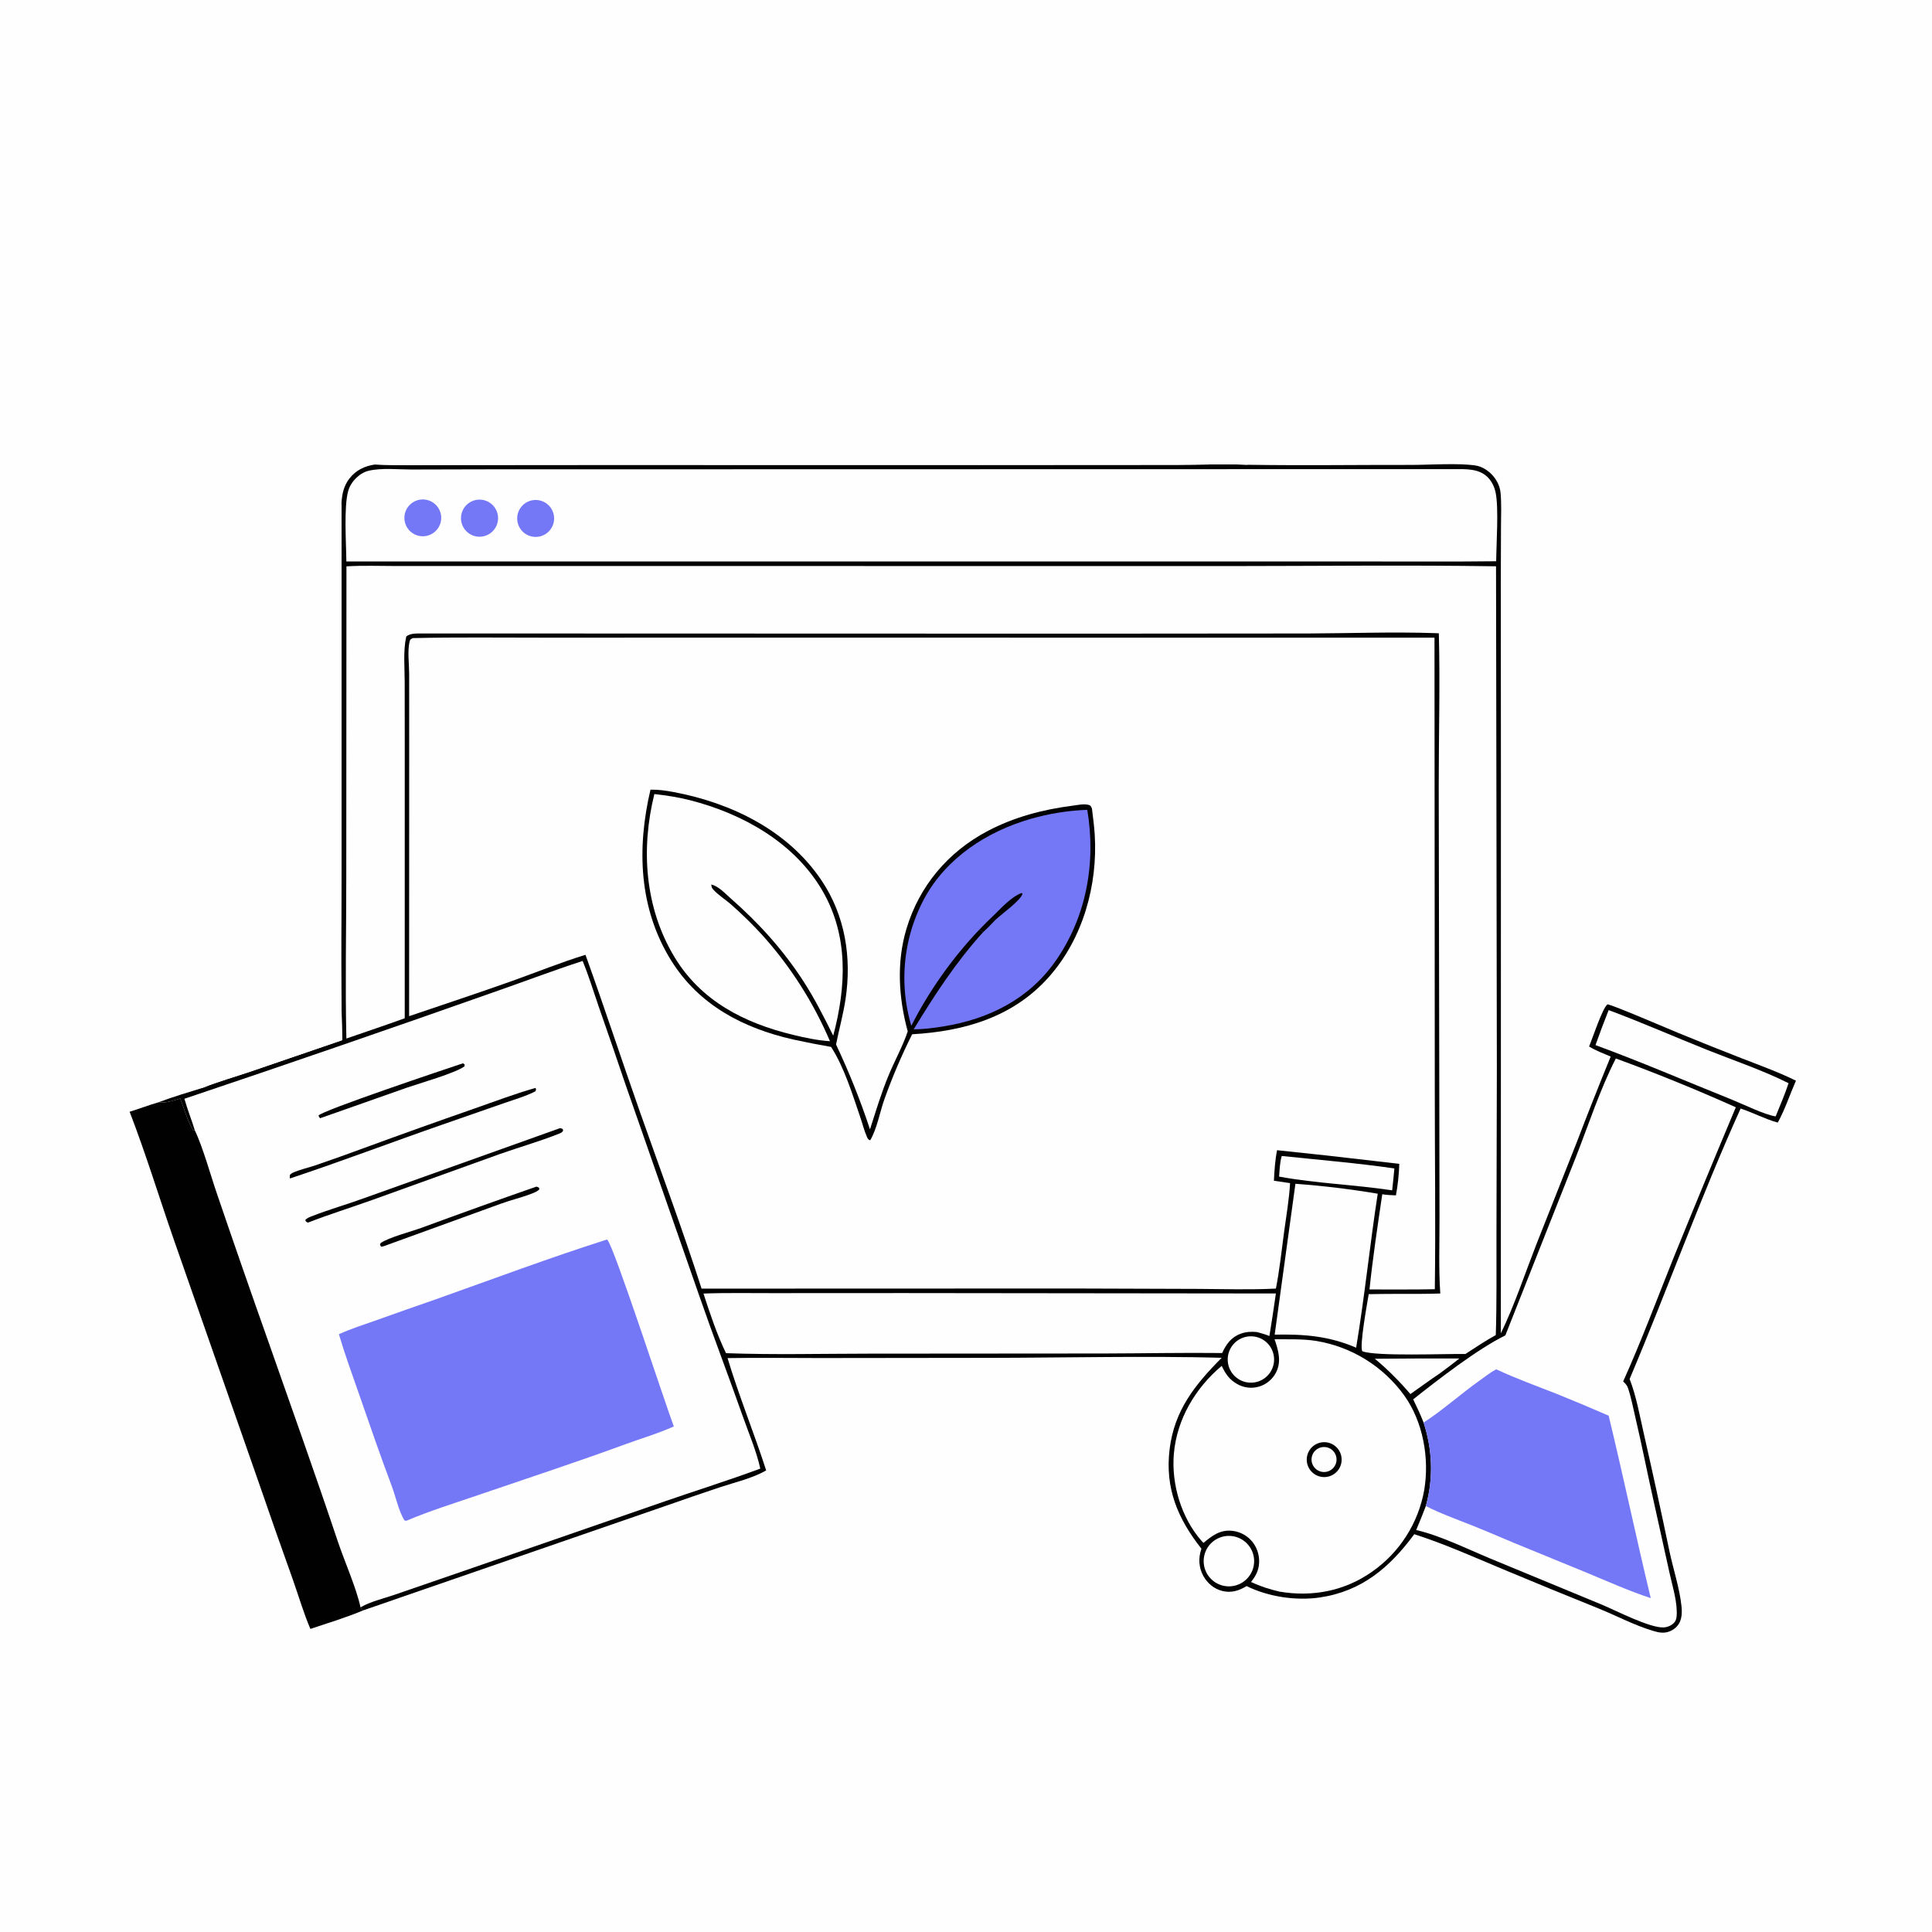 <svg xmlns="http://www.w3.org/2000/svg" xmlns:xlink="http://www.w3.org/1999/xlink" width="1024" height="1024">
	<rect width="100%" height="100%" fill="#333333" stroke="none"/>
	<g>
		<path fill="#020101" d="M198.77 246.181C211.824 246.757 225.017 246.45 238.088 246.458L308.403 246.4L550.642 246.407L623.507 246.363C636.049 246.333 648.757 245.873 661.283 246.323C690.117 246.781 719.022 246.354 747.865 246.396C757.466 246.409 773.294 245.302 782.282 246.745C785.255 247.223 788.369 249.123 790.461 251.241C793.128 253.942 794.992 257.433 795.343 261.243C795.891 267.188 795.608 273.316 795.573 279.281L795.466 308.187L795.529 409.243L795.492 706.66C802.742 691.684 808.15 675.286 814.201 659.765L835.587 605.707Q844.362 582.753 853.68 560.013C849.813 558.381 845.803 556.878 842.226 554.666C844.012 550.476 849.344 534.154 852.016 532.311C854.981 532.672 884.217 545.308 889.373 547.397Q906.078 554.258 922.905 560.817C932.594 564.589 942.585 568.182 951.91 572.779C948.692 580.087 946.108 588.053 942.264 595.017C935.492 593.142 929.233 589.765 922.572 587.562C901.3 634.578 883.874 683.379 863.748 730.892C867.353 740.123 869.123 750.563 871.355 760.216Q878.387 791.162 884.864 822.228C886.864 831.668 890.196 841.633 891.222 851.181C891.529 854.043 891.535 857.107 890.309 859.776C889.2 862.19 886.96 863.999 884.468 864.845C881.692 865.787 879.243 865.314 876.496 864.51C866.612 861.617 857.007 856.497 847.435 852.6Q821.883 842.318 796.473 831.69C781.021 825.212 765.558 818.304 749.592 813.175C736.64 830.757 721.766 843.457 699.459 846.716C686.878 848.553 672.141 846.32 660.727 840.674C656.633 843.162 652.478 844.477 647.69 843.22C643.409 842.096 639.838 839.087 637.736 835.222C635.372 830.877 635.088 825.929 636.623 821.27C636.669 821.132 636.717 820.996 636.764 820.859C624.234 804.958 617.376 788.839 619.897 768.167C622.421 747.46 633.343 733.931 647.508 719.656C606.773 718.608 565.801 719.634 525.036 719.696L434.309 719.805C418.099 719.812 401.845 719.55 385.64 719.839C391.672 739.923 399.653 759.382 406.104 779.34C398.937 783.525 389.608 785.636 381.712 788.252Q366.75 793.248 351.872 798.488L192.949 853.389C183.784 857.287 173.943 860.237 164.491 863.417C160.847 854.903 158.227 845.867 155.143 837.131Q146.062 811.807 137.309 786.368L92.145 657.193C84.284 634.613 77.256 611.507 68.649 589.22C73.881 587.661 78.952 585.615 84.213 584.144C91.788 581.287 99.576 578.987 107.308 576.599C115.481 573.269 124.291 570.846 132.663 567.988L181.389 551.304C180.369 516.279 181.019 481.078 181.041 446.032L180.991 266.574C181.237 261.894 182.214 257.509 185.12 253.708C188.55 249.221 193.285 246.952 198.77 246.181Z"/>
		<path fill="#FEFEFE" d="M97.739 582.368Q179.037 555.051 259.91 526.498C276.223 520.856 292.395 514.669 308.804 509.327C312.019 517.118 314.483 525.215 317.213 533.185Q324.528 554.073 331.61 575.04L370.43 686.241C377.926 707.86 386.127 729.229 393.74 750.812C396.894 759.751 400.944 769.135 402.967 778.388C386.305 784.58 369.237 789.898 352.433 795.718L249.106 831.484L209.22 845.225C203.492 847.21 196.289 848.855 191.073 851.923C191.788 852.862 191.846 853.021 192.949 853.389C183.784 857.287 173.943 860.237 164.491 863.417C160.847 854.903 158.227 845.867 155.143 837.131Q146.062 811.807 137.309 786.368L92.145 657.193C84.284 634.613 77.256 611.507 68.649 589.22C73.881 587.661 78.952 585.615 84.213 584.144C87.87 584.857 92.031 583.249 95.54 582.224C97.587 587.484 99.357 594.092 102.26 598.856C103.053 599.071 102.734 599.123 103.224 598.962C101.504 593.404 99.317 587.959 97.739 582.368Z"/>
		<path fill="#020101" d="M95.54 582.224C97.587 587.484 99.357 594.092 102.26 598.856C103.053 599.071 102.734 599.123 103.224 598.962C107.658 608.348 111.616 622.978 115.24 633.439Q128.356 671.912 141.938 710.223C154.426 745.82 167.119 781.384 179.104 817.153C182.557 827.458 188.982 841.904 191.073 851.923C191.788 852.862 191.846 853.021 192.949 853.389C183.784 857.287 173.943 860.237 164.491 863.417C160.847 854.903 158.227 845.867 155.143 837.131Q146.062 811.807 137.309 786.368L92.145 657.193C84.284 634.613 77.256 611.507 68.649 589.22C73.881 587.661 78.952 585.615 84.213 584.144C87.87 584.857 92.031 583.249 95.54 582.224Z"/>
		<path fill="#7478F6" d="M321.578 657.015L321.88 657.098C325.257 660.084 352.859 744.946 357.142 756.036C348.931 759.753 339.831 762.403 331.334 765.522C305.828 774.886 280.009 783.333 254.304 792.134C241.327 796.577 227.991 800.686 215.368 806.046L214.363 805.858C211.251 800.76 209.851 793.567 207.724 787.895C201.696 771.824 196.107 755.676 190.49 739.461C186.776 728.741 182.842 718.05 179.623 707.171C185.823 704.312 192.575 702.191 199.01 699.912Q215.1 694.141 231.26 688.568C261.272 677.91 291.236 666.664 321.578 657.015Z"/>
		<path fill="#020101" d="M296.787 597.953C297.176 597.97 297.837 598.222 298.221 598.33L298.48 599.266C297.945 600.184 297.304 600.482 296.335 600.867C286.086 604.948 275.202 608.039 264.771 611.714L197.464 635.949C186.085 640.03 174.514 643.62 163.248 648.007C162.231 647.603 162.258 647.659 161.788 646.677C162.812 645.439 164.461 644.945 165.924 644.376C174.781 640.931 184.044 638.316 192.987 635.043L296.787 597.953Z"/>
		<path fill="#020101" d="M283.857 576.609C284.205 577.858 284.246 577.243 283.71 578.45C278.658 581.055 272.783 582.695 267.413 584.597L234.602 596.021C207.562 605.415 180.838 615.593 153.66 624.622C153.501 623.76 153.548 623.436 153.715 622.602C154.213 622.181 154.601 621.842 155.202 621.57C158.817 619.931 163.304 618.96 167.097 617.669Q180.17 613.206 193.124 608.406Q222.049 597.79 251.145 587.658C261.987 583.864 272.813 579.767 283.857 576.609Z"/>
		<path fill="#020101" d="M284.164 628.98C284.857 628.981 285.131 629.246 285.728 629.574L285.812 630.48C284.644 631.516 283.317 632.064 281.882 632.625C276.543 634.713 270.883 636.003 265.498 637.974L203.115 660.615L202.002 660.773L201.387 659.757L201.756 658.841C206.064 655.853 217.801 652.79 223.238 650.826Q253.604 639.633 284.164 628.98Z"/>
		<path fill="#020101" d="M245.41 563.566L246.274 564.209L246.216 565.136C241.719 568.684 222.101 574.233 215.73 576.461L169.634 592.703C169.232 592.23 169.059 591.826 168.808 591.265C170.597 588.611 236.323 566.564 245.41 563.566Z"/>
		<path fill="#FEFEFE" d="M218.774 338.209C241.832 337.657 264.969 337.994 288.035 337.967L415.06 337.95L760.309 337.981L760.467 578.074C760.468 613.141 760.943 648.245 760.487 683.308C748.96 683.557 737.393 683.408 725.862 683.44C727.604 666.54 730.16 649.782 732.626 632.98C735.036 633.385 737.439 633.465 739.874 633.568C740.865 628.143 741.499 622.376 741.652 616.868L728.546 615.344Q702.733 612.281 676.874 609.633C675.817 614.952 675.473 620.414 675.194 625.819L683.759 627.079C683.293 635.697 681.744 644.431 680.596 652.988C679.259 662.957 678.195 673.103 676.259 682.973C662.646 683.676 648.804 683.216 635.174 683.147L569.414 682.933L371.847 682.997C361.755 651.545 350.115 620.39 339.143 589.229C329.4 561.558 320.254 533.667 310.313 506.067C297.263 510.083 284.372 515.316 271.497 519.903C253.365 526.362 235.065 532.398 216.839 538.589L216.879 395.872L216.861 357.069C216.851 351.798 215.895 345.112 217.083 340.062C217.379 338.804 217.712 338.81 218.774 338.209Z"/>
		<path fill="#020101" d="M344.77 418.532C348.965 418.456 352.967 419.039 357.083 419.813C387.656 425.559 417.568 440.114 435.375 466.557C447.975 485.268 451.471 507.452 448.164 529.516C446.951 537.614 444.709 545.579 443.124 553.616Q453.497 575.551 461.113 598.589C464.228 588.882 467.123 579.234 471.042 569.802C474.252 562.078 478.454 554.576 481.116 546.658C476.272 528.898 475.104 510.04 480.451 492.245C487.286 469.495 502.536 451.489 523.499 440.445C537.5 433.068 552.768 429.03 568.404 427.046C571.031 426.712 574.917 425.788 577.447 426.76C578.262 427.074 578.363 427.75 578.744 428.478C579.288 433.075 579.934 437.648 580.226 442.272C581.913 469.029 574 497.415 556.014 517.722C537.073 539.106 511.129 546.61 483.459 548.183C477.895 559.27 472.911 570.962 468.74 582.652C466.333 589.399 464.834 598.298 461.222 604.388C460.316 604.089 459.967 603.645 459.581 602.78C458.075 599.407 457.104 595.472 455.9 591.963C451.765 579.906 447.621 566.189 440.78 555.34C440.683 555.186 440.583 555.035 440.484 554.882Q430.382 553.137 420.367 550.945C393.963 544.954 370.526 532.765 355.82 509.227C338.527 481.548 337.477 449.563 344.77 418.532Z"/>
		<path fill="#FEFEFE" d="M346.821 420.865C353.208 421.574 359.499 422.537 365.732 424.131C393.565 431.246 421.007 446.531 435.852 472.009C449.847 496.028 448.523 522.908 441.634 548.934C436.755 539.137 431.758 529.21 425.793 520.02C414.974 503.354 402.227 489.281 387.342 476.209C384.478 473.693 380.781 469.624 376.962 468.808C377.168 470.006 377.196 470.526 378.026 471.463C380.524 474.282 384.451 476.747 387.366 479.282Q396.262 487.097 404.245 495.843Q407.027 498.948 409.68 502.165Q412.332 505.381 414.851 508.704Q417.37 512.026 419.751 515.449Q422.131 518.872 424.37 522.389Q426.609 525.906 428.702 529.512Q430.795 533.118 432.739 536.806Q434.682 540.495 436.473 544.26Q438.264 548.025 439.9 551.86C433.305 551.453 426.692 550.027 420.277 548.475C394.537 542.247 371.555 530.591 357.475 507.231C341.743 481.129 339.601 450.058 346.821 420.865Z"/>
		<path fill="#7478F6" d="M483.016 543.694Q482.706 542.65 482.421 541.599Q482.137 540.547 481.878 539.49Q481.62 538.432 481.387 537.368Q481.154 536.304 480.947 535.234Q480.741 534.165 480.56 533.091Q480.38 532.017 480.225 530.939Q480.071 529.861 479.944 528.779Q479.816 527.698 479.714 526.613Q479.613 525.529 479.538 524.443Q479.464 523.356 479.415 522.268Q479.367 521.18 479.346 520.091Q479.324 519.002 479.329 517.913Q479.334 516.824 479.366 515.735Q479.398 514.647 479.456 513.559Q479.514 512.472 479.599 511.386Q479.684 510.3 479.795 509.217Q479.907 508.133 480.044 507.053Q480.182 505.973 480.346 504.896Q480.511 503.82 480.701 502.747Q480.892 501.675 481.108 500.608Q481.325 499.54 481.567 498.479Q481.81 497.417 482.079 496.361Q482.347 495.306 482.641 494.257Q482.936 493.209 483.255 492.168Q483.575 491.127 483.92 490.094Q484.266 489.061 484.636 488.037Q485.006 487.012 485.401 485.997Q485.797 484.983 486.216 483.978Q486.636 482.973 487.081 481.979Q487.525 480.984 487.994 480.001Q488.462 479.018 488.955 478.046Q489.447 477.075 489.963 476.116C501.603 454.665 523.153 440.692 546.2 434.046Q553.544 431.927 561.091 430.718Q568.638 429.509 576.276 429.228C581.011 457.359 575.816 486.272 559.171 509.768C545.032 529.726 523.934 540.109 500.22 543.993C494.963 544.854 489.614 545.521 484.28 545.576C495.337 527.339 506.662 509.983 521.012 494.122C520.371 493.142 519.978 493.248 518.905 492.883C504.823 507.695 492.211 525.47 483.016 543.694Z"/>
		<path fill="#020101" d="M527.281 484.578C531.154 480.767 536.26 475.236 541.397 473.333L541.964 473.646C541.276 477.061 530.716 484.59 527.631 487.503C525.47 489.755 523.34 492.039 521.012 494.122C520.371 493.142 519.978 493.248 518.905 492.883C521.624 490.032 524.424 487.292 527.281 484.578Z"/>
		<path fill="#FEFEFE" d="M183.624 300.181C192.293 299.636 201.222 300.004 209.917 299.999L258.356 299.984L407.451 299.999L651.604 300.028C698.69 300.006 745.852 299.433 792.929 300.146L793.364 566.061L793.156 654.896C793.104 672.449 793.363 690.073 792.802 707.614C787.263 710.645 782.002 714.233 776.691 717.646C766.332 717.454 729.136 719.027 722.06 716.181C720.415 713.558 724.76 690.164 725.441 685.93C738.085 685.608 750.737 685.993 763.385 685.588C762.462 672.402 762.992 658.873 762.964 645.656L762.85 575.087L762.553 417.202C762.533 390.065 763.313 362.774 762.615 335.665Q761.471 335.605 760.327 335.568C738.142 334.83 715.673 335.668 693.463 335.762L573.382 335.856L223.468 335.75C220.963 335.774 217.235 335.599 215.32 337.382C213.625 344.921 214.49 353.772 214.494 361.517L214.532 398.838L214.518 539.699C204.265 543.418 193.896 546.871 183.589 550.441C182.919 522.029 183.539 493.452 183.531 465.024L183.624 300.181Z"/>
		<path fill="#FEFEFE" d="M255.494 248.75L770.486 248.643C776.809 248.643 784.041 248.19 788.798 253.236C790.838 255.399 792.131 258.253 792.726 261.147C794.396 269.271 793.096 287.948 793.008 297.473C769.1 297.766 745.161 297.555 721.25 297.59L183.578 297.593C183.508 288.206 182.128 268.418 184.608 260.054C185.374 257.471 186.894 255.184 188.816 253.313C190.634 251.544 192.92 250.09 195.411 249.507C202.326 247.888 210.927 248.849 218.08 248.845L255.494 248.75Z"/>
		<path fill="#7478F6" d="M251.499 265.182Q251.732 265.117 251.967 265.063Q252.203 265.009 252.441 264.966Q252.679 264.924 252.919 264.893Q253.158 264.863 253.399 264.844Q253.64 264.826 253.882 264.819Q254.123 264.812 254.365 264.817Q254.607 264.822 254.848 264.839Q255.089 264.856 255.329 264.885Q255.569 264.913 255.807 264.954Q256.045 264.994 256.281 265.046Q256.517 265.099 256.75 265.162Q256.984 265.226 257.213 265.301Q257.443 265.376 257.669 265.463Q257.895 265.549 258.116 265.646Q258.337 265.743 258.553 265.851Q258.769 265.96 258.98 266.078Q259.191 266.197 259.395 266.325Q259.6 266.454 259.798 266.593Q259.996 266.732 260.186 266.88Q260.377 267.028 260.561 267.185Q260.744 267.343 260.92 267.509Q261.095 267.675 261.262 267.85Q261.429 268.025 261.587 268.207Q261.746 268.39 261.895 268.58Q262.044 268.771 262.183 268.968Q262.323 269.165 262.452 269.369Q262.582 269.573 262.701 269.783Q262.821 269.993 262.93 270.209Q263.039 270.425 263.137 270.646Q263.235 270.867 263.323 271.092Q263.41 271.317 263.486 271.547Q263.562 271.776 263.627 272.009Q263.692 272.242 263.745 272.478Q263.798 272.713 263.84 272.951Q263.881 273.19 263.911 273.429Q263.941 273.669 263.959 273.91Q263.977 274.151 263.983 274.393Q263.989 274.634 263.983 274.876Q263.978 275.118 263.96 275.359Q263.942 275.6 263.913 275.84Q263.883 276.079 263.842 276.318Q263.801 276.556 263.748 276.792Q263.695 277.027 263.631 277.26Q263.566 277.493 263.491 277.723Q263.415 277.952 263.328 278.178Q263.241 278.403 263.143 278.624Q263.045 278.845 262.936 279.061Q262.828 279.277 262.708 279.487Q262.589 279.697 262.46 279.901Q262.33 280.105 262.191 280.303Q262.052 280.5 261.903 280.691Q261.754 280.881 261.596 281.064Q261.438 281.247 261.272 281.422Q261.105 281.597 260.93 281.763Q260.754 281.93 260.571 282.088Q260.388 282.245 260.197 282.394Q260.007 282.542 259.809 282.681Q259.611 282.82 259.407 282.949Q259.203 283.078 258.992 283.197Q258.782 283.316 258.566 283.424Q258.35 283.533 258.129 283.63Q257.908 283.728 257.682 283.815Q257.456 283.901 257.227 283.977Q256.997 284.052 256.764 284.116Q256.532 284.18 256.297 284.232Q256.062 284.284 255.825 284.325Q255.587 284.366 255.348 284.395Q255.109 284.424 254.869 284.442Q254.629 284.459 254.388 284.465Q254.148 284.47 253.907 284.464Q253.666 284.458 253.426 284.44Q253.186 284.422 252.947 284.392Q252.709 284.362 252.471 284.321Q252.234 284.279 251.999 284.226Q251.765 284.174 251.533 284.109Q251.301 284.045 251.072 283.969Q250.843 283.893 250.619 283.807Q250.394 283.72 250.174 283.622Q249.954 283.524 249.739 283.416Q249.524 283.308 249.315 283.189Q249.105 283.07 248.902 282.941Q248.699 282.813 248.502 282.674Q248.305 282.535 248.115 282.387Q247.925 282.239 247.743 282.082Q247.561 281.925 247.386 281.759Q247.212 281.593 247.046 281.418Q246.88 281.244 246.723 281.062Q246.565 280.879 246.417 280.69Q246.269 280.5 246.13 280.303Q245.992 280.106 245.863 279.903Q245.734 279.7 245.615 279.49Q245.496 279.281 245.388 279.066Q245.279 278.851 245.182 278.631Q245.084 278.411 244.997 278.187Q244.91 277.962 244.834 277.733Q244.758 277.505 244.694 277.273Q244.63 277.041 244.576 276.806Q244.523 276.571 244.482 276.334Q244.44 276.097 244.411 275.858Q244.381 275.619 244.363 275.379Q244.344 275.139 244.338 274.899Q244.332 274.658 244.337 274.417Q244.343 274.177 244.36 273.936Q244.377 273.696 244.406 273.457Q244.435 273.218 244.476 272.981Q244.517 272.744 244.569 272.509Q244.621 272.274 244.685 272.042Q244.748 271.81 244.823 271.581Q244.898 271.352 244.984 271.127Q245.07 270.902 245.167 270.682Q245.264 270.462 245.372 270.246Q245.48 270.031 245.598 269.821Q245.716 269.611 245.844 269.408Q245.972 269.204 246.11 269.007Q246.248 268.809 246.396 268.619Q246.543 268.429 246.7 268.246Q246.857 268.063 247.022 267.888Q247.188 267.714 247.361 267.547Q247.535 267.38 247.717 267.223Q247.899 267.065 248.088 266.916Q248.277 266.767 248.473 266.628Q248.67 266.488 248.873 266.359Q249.076 266.229 249.285 266.11Q249.494 265.99 249.708 265.881Q249.923 265.772 250.143 265.674Q250.362 265.575 250.586 265.488Q250.811 265.4 251.039 265.324Q251.267 265.247 251.499 265.182Z"/>
		<path fill="#7478F6" d="M282.869 265.051Q283.105 265.026 283.343 265.012Q283.58 264.998 283.818 264.996Q284.056 264.994 284.294 265.004Q284.531 265.013 284.768 265.034Q285.005 265.055 285.241 265.087Q285.476 265.12 285.71 265.164Q285.944 265.207 286.175 265.263Q286.407 265.318 286.635 265.384Q286.864 265.45 287.088 265.528Q287.313 265.605 287.534 265.693Q287.755 265.781 287.971 265.88Q288.188 265.979 288.399 266.088Q288.61 266.197 288.816 266.317Q289.022 266.436 289.222 266.565Q289.421 266.694 289.615 266.833Q289.808 266.972 289.994 267.12Q290.18 267.268 290.359 267.424Q290.538 267.581 290.709 267.747Q290.88 267.912 291.043 268.085Q291.205 268.259 291.36 268.44Q291.514 268.621 291.659 268.809Q291.804 268.998 291.94 269.193Q292.076 269.388 292.202 269.59Q292.328 269.791 292.445 269.999Q292.561 270.206 292.667 270.419Q292.773 270.632 292.869 270.85Q292.964 271.068 293.049 271.29Q293.134 271.512 293.208 271.738Q293.282 271.964 293.345 272.194Q293.408 272.423 293.46 272.655Q293.511 272.887 293.552 273.122Q293.592 273.356 293.621 273.592Q293.65 273.828 293.667 274.065Q293.685 274.302 293.691 274.54Q293.697 274.778 293.691 275.016Q293.685 275.254 293.668 275.491Q293.651 275.728 293.622 275.964Q293.594 276.2 293.554 276.435Q293.514 276.669 293.462 276.901Q293.411 277.133 293.348 277.363Q293.285 277.592 293.212 277.818Q293.138 278.045 293.053 278.267Q292.969 278.489 292.873 278.707Q292.778 278.925 292.672 279.138Q292.566 279.351 292.45 279.559Q292.334 279.766 292.208 279.968Q292.083 280.17 291.947 280.365Q291.811 280.56 291.666 280.749Q291.521 280.938 291.368 281.119Q291.214 281.3 291.051 281.474Q290.888 281.647 290.718 281.813Q290.547 281.979 290.368 282.136Q290.19 282.293 290.004 282.441Q289.818 282.589 289.624 282.728Q289.431 282.867 289.232 282.996Q289.032 283.126 288.827 283.245Q288.621 283.365 288.41 283.474Q288.199 283.584 287.983 283.683Q287.766 283.782 287.546 283.87Q287.325 283.959 287.1 284.036Q286.875 284.114 286.647 284.18Q286.419 284.247 286.187 284.303Q285.956 284.358 285.722 284.402Q285.489 284.446 285.253 284.479Q284.932 284.524 284.609 284.547Q284.287 284.57 283.963 284.572Q283.639 284.574 283.316 284.554Q282.993 284.535 282.672 284.494Q282.351 284.453 282.033 284.391Q281.715 284.329 281.402 284.246Q281.09 284.164 280.783 284.06Q280.476 283.957 280.177 283.834Q279.878 283.71 279.587 283.567Q279.297 283.425 279.016 283.263Q278.736 283.101 278.467 282.921Q278.198 282.741 277.941 282.544Q277.684 282.347 277.441 282.133Q277.198 281.919 276.97 281.69Q276.742 281.46 276.529 281.216Q276.316 280.972 276.12 280.715Q275.924 280.458 275.745 280.188Q275.566 279.918 275.406 279.637Q275.245 279.356 275.104 279.065Q274.962 278.773 274.84 278.474Q274.718 278.174 274.616 277.867Q274.514 277.56 274.433 277.246Q274.352 276.933 274.291 276.615Q274.23 276.297 274.191 275.976Q274.152 275.655 274.134 275.331Q274.115 275.008 274.119 274.685Q274.122 274.361 274.147 274.038Q274.171 273.716 274.217 273.395Q274.263 273.075 274.33 272.758Q274.397 272.441 274.485 272.13Q274.573 271.818 274.681 271.513Q274.789 271.208 274.917 270.911Q275.045 270.614 275.193 270.326Q275.34 270.037 275.506 269.76Q275.672 269.482 275.856 269.216Q276.041 268.949 276.242 268.696Q276.443 268.443 276.661 268.203Q276.878 267.963 277.111 267.739Q277.344 267.514 277.592 267.305Q277.839 267.096 278.1 266.904Q278.36 266.712 278.633 266.538Q278.906 266.364 279.189 266.208Q279.473 266.052 279.766 265.915Q280.059 265.778 280.361 265.66Q280.663 265.543 280.972 265.446Q281.28 265.349 281.595 265.273Q281.909 265.196 282.228 265.141Q282.547 265.085 282.869 265.051Z"/>
		<path fill="#7478F6" d="M222.786 264.808Q223.023 264.776 223.262 264.755Q223.5 264.735 223.74 264.726Q223.979 264.717 224.218 264.72Q224.458 264.723 224.697 264.738Q224.936 264.753 225.173 264.779Q225.411 264.806 225.648 264.844Q225.884 264.882 226.118 264.932Q226.353 264.981 226.584 265.042Q226.816 265.104 227.044 265.176Q227.272 265.248 227.496 265.332Q227.721 265.415 227.941 265.51Q228.161 265.604 228.376 265.709Q228.591 265.814 228.801 265.93Q229.011 266.045 229.214 266.171Q229.418 266.296 229.616 266.432Q229.813 266.567 230.003 266.712Q230.194 266.857 230.377 267.012Q230.56 267.166 230.736 267.329Q230.911 267.492 231.078 267.663Q231.245 267.834 231.404 268.014Q231.562 268.193 231.712 268.38Q231.862 268.567 232.002 268.761Q232.142 268.955 232.273 269.156Q232.403 269.357 232.524 269.564Q232.644 269.77 232.754 269.983Q232.865 270.195 232.964 270.413Q233.064 270.631 233.153 270.853Q233.242 271.075 233.319 271.302Q233.397 271.528 233.464 271.758Q233.531 271.988 233.586 272.221Q233.641 272.454 233.685 272.689Q233.729 272.925 233.761 273.162Q233.793 273.399 233.814 273.638Q233.834 273.876 233.843 274.116Q233.852 274.355 233.849 274.594Q233.846 274.834 233.831 275.073Q233.817 275.312 233.79 275.55Q233.764 275.788 233.726 276.024Q233.688 276.26 233.638 276.495Q233.588 276.729 233.527 276.96Q233.466 277.192 233.394 277.42Q233.322 277.648 233.238 277.873Q233.155 278.097 233.061 278.317Q232.966 278.537 232.861 278.752Q232.756 278.968 232.641 279.177Q232.525 279.387 232.4 279.591Q232.274 279.795 232.139 279.992Q232.003 280.19 231.858 280.38Q231.713 280.571 231.559 280.754Q231.405 280.937 231.242 281.112Q231.079 281.288 230.908 281.455Q230.736 281.622 230.557 281.781Q230.378 281.939 230.191 282.089Q230.004 282.239 229.81 282.379Q229.616 282.519 229.415 282.65Q229.214 282.78 229.007 282.901Q228.801 283.021 228.588 283.132Q228.376 283.242 228.158 283.342Q227.94 283.441 227.718 283.53Q227.496 283.619 227.269 283.697Q227.043 283.775 226.813 283.842Q226.583 283.908 226.35 283.964Q226.117 284.019 225.882 284.063Q225.646 284.107 225.409 284.139Q225.172 284.171 224.933 284.192Q224.695 284.212 224.455 284.221Q224.216 284.23 223.976 284.227Q223.737 284.224 223.498 284.21Q223.259 284.195 223.021 284.169Q222.783 284.142 222.547 284.104Q222.31 284.066 222.076 284.017Q221.842 283.967 221.61 283.906Q221.378 283.845 221.15 283.773Q220.922 283.7 220.697 283.617Q220.473 283.533 220.253 283.439Q220.033 283.345 219.817 283.24Q219.602 283.135 219.392 283.019Q219.183 282.904 218.979 282.778Q218.775 282.653 218.577 282.517Q218.38 282.382 218.189 282.237Q217.999 282.092 217.815 281.937Q217.632 281.783 217.457 281.62Q217.281 281.457 217.114 281.286Q216.947 281.114 216.788 280.935Q216.63 280.756 216.48 280.569Q216.33 280.382 216.19 280.188Q216.05 279.994 215.919 279.793Q215.789 279.592 215.668 279.385Q215.547 279.178 215.437 278.966Q215.327 278.753 215.227 278.535Q215.127 278.318 215.039 278.095Q214.95 277.873 214.872 277.647Q214.794 277.42 214.727 277.19Q214.66 276.96 214.605 276.727Q214.55 276.494 214.506 276.259Q214.462 276.023 214.43 275.786Q214.398 275.549 214.377 275.31Q214.357 275.071 214.348 274.832Q214.339 274.593 214.342 274.353Q214.345 274.114 214.36 273.875Q214.374 273.636 214.401 273.398Q214.427 273.16 214.465 272.923Q214.503 272.687 214.553 272.453Q214.603 272.218 214.664 271.987Q214.725 271.755 214.797 271.527Q214.869 271.298 214.953 271.074Q215.036 270.849 215.131 270.629Q215.225 270.409 215.33 270.194Q215.435 269.979 215.551 269.769Q215.666 269.559 215.792 269.355Q215.918 269.152 216.053 268.954Q216.189 268.757 216.334 268.566Q216.479 268.375 216.633 268.192Q216.787 268.009 216.95 267.834Q217.113 267.658 217.285 267.491Q217.456 267.324 217.636 267.165Q217.815 267.007 218.002 266.857Q218.189 266.707 218.383 266.567Q218.578 266.427 218.778 266.296Q218.979 266.166 219.186 266.045Q219.393 265.925 219.606 265.814Q219.818 265.704 220.036 265.604Q220.254 265.505 220.476 265.416Q220.699 265.327 220.925 265.249Q221.152 265.171 221.382 265.105Q221.612 265.038 221.845 264.983Q222.078 264.928 222.313 264.884Q222.549 264.84 222.786 264.808Z"/>
		<path fill="#FEFEFE" d="M856.429 561.011C877.807 568.826 899.261 577.577 920.018 586.883Q903.235 626.793 886.923 666.898C878.196 688.684 869.941 710.81 860.307 732.207C861.515 733.298 862.391 734.248 862.915 735.816C864.619 740.91 865.632 746.446 866.87 751.681C870.073 765.235 872.742 778.872 875.767 792.46L884.796 833.296C886.218 839.801 888.424 846.776 888.691 853.443C888.769 855.375 888.854 858.135 887.593 859.734C886.227 861.465 883.857 862.492 881.693 862.573C874.348 862.845 856.772 853.775 849.148 850.558L789.875 826.053C777.824 821.045 763.088 813.773 750.612 810.952Q753.285 804.636 755.732 798.23C759.823 783.489 759.229 768.448 754.538 753.979C752.869 749.782 751.011 745.739 749.013 741.689C762.254 731.189 783.113 715.018 797.865 707.781L835.337 613.045C842.075 595.827 848.01 577.452 856.429 561.011Z"/>
		<path fill="#7478F6" d="M793.007 725.762C803.595 730.692 814.598 734.643 825.456 738.931Q839.119 744.454 852.63 750.341C860.388 782.505 867.198 814.874 874.929 847.038C863.427 843.262 852.283 838.254 841.109 833.614L802.487 817.788C795.018 814.674 787.591 811.434 780.072 808.446C771.927 805.209 763.539 802.233 755.732 798.23C759.823 783.489 759.229 768.448 754.538 753.979C764.999 747.232 774.447 738.593 784.673 731.391C787.377 729.486 790.093 727.315 793.007 725.762Z"/>
		<path fill="#FEFEFE" d="M675.545 709.833C682.861 709.917 690.392 709.565 697.632 710.725Q699.372 711.012 701.095 711.383Q702.819 711.754 704.522 712.21Q706.225 712.665 707.904 713.204Q709.583 713.742 711.234 714.362Q712.884 714.982 714.502 715.682Q716.12 716.383 717.702 717.161Q719.284 717.94 720.826 718.795Q722.368 719.651 723.866 720.58Q725.364 721.51 726.814 722.512Q728.265 723.515 729.665 724.587Q731.064 725.659 732.41 726.798Q733.755 727.937 735.044 729.141Q736.332 730.345 737.559 731.611Q738.787 732.876 739.951 734.201Q741.115 735.525 742.213 736.904Q743.31 738.284 744.339 739.716C754.292 753.652 757.694 772.994 754.871 789.727Q754.583 791.355 754.215 792.968Q753.848 794.58 753.401 796.172Q752.954 797.764 752.43 799.333Q751.905 800.901 751.304 802.441Q750.702 803.982 750.026 805.491Q749.349 807 748.599 808.473Q747.849 809.947 747.028 811.382Q746.206 812.817 745.315 814.21Q744.423 815.603 743.464 816.95Q742.505 818.297 741.481 819.596Q740.457 820.894 739.37 822.14Q738.283 823.386 737.136 824.578Q735.989 825.769 734.785 826.902Q733.581 828.035 732.322 829.108Q731.063 830.18 729.753 831.189Q728.443 832.199 727.085 833.142C712.548 843.324 695.462 846.547 678.108 843.579C672.847 842.344 667.96 840.781 663.056 838.497C665.112 835.911 666.651 833.359 667.172 830.055Q667.301 829.242 667.349 828.42Q667.397 827.598 667.363 826.776Q667.329 825.953 667.213 825.138Q667.097 824.323 666.901 823.524Q666.704 822.724 666.429 821.948Q666.154 821.172 665.804 820.428Q665.453 819.683 665.03 818.977Q664.606 818.271 664.115 817.61Q663.624 816.959 663.069 816.361Q662.514 815.763 661.9 815.225Q661.287 814.687 660.622 814.215Q659.957 813.743 659.247 813.341Q658.537 812.939 657.79 812.612Q657.042 812.285 656.266 812.036Q655.489 811.787 654.69 811.619Q653.892 811.451 653.081 811.365C646.699 810.693 642.459 813.924 637.866 817.771C637.479 817.374 637.088 816.98 636.724 816.562C626.075 804.365 620.792 786.543 622.171 770.52C623.746 752.212 633.608 735.618 647.529 723.951C649.501 728.076 651.565 731.224 655.7 733.549Q656.349 733.922 657.032 734.228Q657.714 734.534 658.424 734.77Q659.135 735.006 659.865 735.17Q660.595 735.333 661.338 735.422Q662.081 735.512 662.829 735.526Q663.577 735.541 664.323 735.48Q665.068 735.42 665.804 735.284Q666.54 735.149 667.259 734.941Q667.998 734.725 668.711 734.433Q669.424 734.142 670.103 733.778Q670.782 733.415 671.42 732.983Q672.058 732.551 672.648 732.056Q673.237 731.561 673.773 731.007Q674.309 730.454 674.784 729.848Q675.26 729.242 675.67 728.59Q676.081 727.939 676.422 727.248C679.286 721.477 677.502 715.534 675.545 709.833Z"/>
		<path fill="#020101" d="M700.49 764.486Q700.71 764.453 700.931 764.432Q701.152 764.409 701.374 764.398Q701.596 764.387 701.818 764.386Q702.04 764.385 702.262 764.396Q702.484 764.406 702.706 764.426Q702.927 764.447 703.147 764.478Q703.367 764.509 703.585 764.551Q703.804 764.593 704.02 764.645Q704.236 764.698 704.449 764.76Q704.662 764.823 704.872 764.895Q705.082 764.968 705.288 765.051Q705.495 765.134 705.697 765.226Q705.899 765.319 706.096 765.421Q706.293 765.523 706.485 765.635Q706.678 765.746 706.864 765.867Q707.051 765.987 707.232 766.117Q707.412 766.246 707.586 766.384Q707.761 766.522 707.928 766.668Q708.095 766.815 708.255 766.969Q708.416 767.123 708.568 767.284Q708.721 767.446 708.865 767.615Q709.01 767.783 709.146 767.959Q709.283 768.134 709.411 768.316Q709.538 768.498 709.657 768.686Q709.776 768.874 709.886 769.067Q709.995 769.26 710.096 769.458Q710.196 769.657 710.287 769.86Q710.377 770.062 710.458 770.269Q710.539 770.477 710.61 770.687Q710.681 770.898 710.741 771.112Q710.802 771.325 710.852 771.542Q710.902 771.758 710.942 771.977Q710.982 772.196 711.011 772.416Q711.04 772.636 711.059 772.858Q711.077 773.079 711.085 773.301Q711.093 773.523 711.09 773.745Q711.088 773.968 711.074 774.189Q711.061 774.411 711.037 774.632Q711.013 774.853 710.978 775.073Q710.943 775.292 710.898 775.51Q710.853 775.727 710.797 775.942Q710.742 776.157 710.676 776.37Q710.61 776.582 710.534 776.791Q710.458 777 710.372 777.205Q710.286 777.41 710.191 777.61Q710.095 777.811 709.99 778.006Q709.885 778.202 709.77 778.393Q709.656 778.583 709.532 778.768Q709.409 778.953 709.277 779.131Q709.145 779.31 709.004 779.482Q708.863 779.654 708.715 779.819Q708.566 779.984 708.409 780.142Q708.253 780.3 708.089 780.45Q707.925 780.6 707.754 780.742Q707.583 780.884 707.406 781.018Q707.228 781.151 707.044 781.276Q706.86 781.401 706.671 781.517Q706.481 781.633 706.286 781.74Q706.091 781.847 705.892 781.944Q705.692 782.041 705.488 782.129Q705.283 782.216 705.075 782.294Q704.867 782.371 704.655 782.439Q704.444 782.506 704.229 782.564Q704.014 782.621 703.797 782.668Q703.495 782.733 703.189 782.778Q702.884 782.823 702.576 782.848Q702.268 782.872 701.959 782.876Q701.65 782.88 701.341 782.863Q701.033 782.846 700.726 782.808Q700.419 782.771 700.116 782.713Q699.812 782.655 699.513 782.577Q699.214 782.5 698.921 782.402Q698.628 782.304 698.342 782.187Q698.056 782.07 697.779 781.934Q697.501 781.798 697.233 781.644Q696.966 781.49 696.709 781.318Q696.452 781.147 696.207 780.958Q695.962 780.77 695.73 780.566Q695.499 780.361 695.281 780.142Q695.063 779.922 694.861 779.689Q694.659 779.456 694.472 779.209Q694.286 778.963 694.116 778.704Q693.947 778.446 693.795 778.177Q693.643 777.908 693.509 777.629Q693.376 777.351 693.261 777.064Q693.146 776.777 693.051 776.483Q692.956 776.189 692.88 775.889Q692.805 775.59 692.75 775.286Q692.694 774.982 692.659 774.675Q692.625 774.368 692.61 774.059Q692.596 773.75 692.602 773.441Q692.609 773.132 692.636 772.825Q692.663 772.517 692.71 772.211Q692.758 771.906 692.826 771.605Q692.893 771.303 692.981 771.007Q693.069 770.711 693.176 770.421Q693.283 770.131 693.41 769.849Q693.536 769.567 693.681 769.295Q693.826 769.022 693.989 768.759Q694.151 768.497 694.331 768.245Q694.511 767.994 694.708 767.756Q694.904 767.517 695.116 767.292Q695.328 767.067 695.554 766.857Q695.781 766.647 696.021 766.452Q696.26 766.258 696.513 766.079Q696.765 765.901 697.029 765.74Q697.292 765.579 697.566 765.436Q697.84 765.293 698.123 765.169Q698.406 765.044 698.696 764.939Q698.987 764.834 699.284 764.748Q699.58 764.662 699.882 764.597Q700.184 764.531 700.49 764.486Z"/>
		<path fill="#FEFEFE" d="M700.485 767.075Q700.643 767.044 700.801 767.021Q700.96 766.997 701.12 766.981Q701.28 766.966 701.44 766.958Q701.601 766.95 701.761 766.95Q701.922 766.95 702.082 766.957Q702.242 766.965 702.402 766.98Q702.562 766.996 702.721 767.019Q702.88 767.042 703.037 767.073Q703.195 767.104 703.351 767.142Q703.507 767.181 703.661 767.226Q703.814 767.272 703.966 767.326Q704.117 767.379 704.266 767.44Q704.415 767.5 704.56 767.568Q704.706 767.636 704.848 767.71Q704.99 767.785 705.128 767.867Q705.267 767.948 705.401 768.036Q705.535 768.124 705.665 768.219Q705.795 768.313 705.92 768.414Q706.045 768.515 706.165 768.621Q706.285 768.728 706.4 768.84Q706.514 768.952 706.623 769.07Q706.733 769.188 706.836 769.311Q706.939 769.434 707.036 769.562Q707.134 769.689 707.225 769.822Q707.316 769.954 707.4 770.09Q707.484 770.227 707.562 770.367Q707.64 770.508 707.711 770.652Q707.781 770.796 707.845 770.944Q707.909 771.091 707.965 771.241Q708.022 771.391 708.071 771.544Q708.12 771.697 708.162 771.852Q708.204 772.007 708.238 772.164Q708.272 772.321 708.299 772.479Q708.325 772.638 708.344 772.797Q708.363 772.956 708.374 773.117Q708.385 773.277 708.388 773.437Q708.392 773.598 708.387 773.758Q708.383 773.919 708.37 774.079Q708.358 774.239 708.338 774.398Q708.318 774.558 708.291 774.716Q708.263 774.874 708.228 775.031Q708.192 775.187 708.149 775.342Q708.106 775.497 708.056 775.649Q708.006 775.802 707.948 775.951Q707.891 776.101 707.826 776.248Q707.761 776.395 707.689 776.539Q707.617 776.682 707.538 776.822Q707.46 776.962 707.374 777.098Q707.289 777.234 707.197 777.366Q707.105 777.497 707.007 777.624Q706.909 777.751 706.804 777.873Q706.7 777.995 706.59 778.112Q706.48 778.229 706.364 778.341Q706.249 778.452 706.128 778.558Q706.007 778.664 705.881 778.763Q705.756 778.863 705.625 778.957Q705.495 779.05 705.36 779.137Q705.225 779.224 705.086 779.305Q704.947 779.385 704.804 779.459Q704.662 779.533 704.516 779.599Q704.369 779.666 704.22 779.725Q704.071 779.785 703.919 779.837Q703.768 779.889 703.613 779.934Q703.459 779.979 703.303 780.016Q703.089 780.067 702.873 780.104Q702.656 780.14 702.438 780.163Q702.22 780.185 702 780.193Q701.781 780.2 701.561 780.194Q701.342 780.187 701.123 780.165Q700.905 780.144 700.688 780.108Q700.472 780.073 700.258 780.023Q700.044 779.973 699.834 779.909Q699.624 779.845 699.419 779.767Q699.214 779.689 699.014 779.598Q698.814 779.507 698.621 779.402Q698.428 779.298 698.242 779.181Q698.056 779.064 697.878 778.936Q697.701 778.807 697.532 778.666Q697.363 778.526 697.204 778.375Q697.045 778.224 696.896 778.062Q696.747 777.901 696.609 777.73Q696.472 777.559 696.346 777.379Q696.219 777.199 696.105 777.012Q695.992 776.824 695.89 776.629Q695.789 776.434 695.701 776.233Q695.613 776.032 695.538 775.826Q695.463 775.619 695.403 775.408Q695.342 775.198 695.295 774.983Q695.248 774.769 695.216 774.551Q695.184 774.334 695.166 774.115Q695.148 773.897 695.144 773.677Q695.141 773.458 695.152 773.238Q695.163 773.019 695.189 772.801Q695.214 772.583 695.254 772.367Q695.294 772.151 695.349 771.938Q695.403 771.726 695.471 771.517Q695.539 771.308 695.621 771.105Q695.703 770.901 695.798 770.703Q695.893 770.505 696.001 770.314Q696.109 770.123 696.23 769.939Q696.35 769.756 696.482 769.581Q696.615 769.405 696.758 769.239Q696.902 769.073 697.056 768.917Q697.211 768.761 697.375 768.615Q697.539 768.47 697.713 768.335Q697.887 768.201 698.069 768.078Q698.251 767.956 698.441 767.846Q698.631 767.735 698.827 767.638Q699.024 767.54 699.227 767.456Q699.43 767.372 699.638 767.302Q699.845 767.231 700.057 767.174Q700.27 767.118 700.485 767.075Z"/>
		<path fill="#FEFEFE" d="M372.85 685.615C385.009 685.146 397.304 685.42 409.48 685.388L478.99 685.353L676.249 685.573Q674.647 696.861 672.812 708.113C670.646 707.22 668.435 706.625 666.182 706.002C663.167 705.723 660.412 705.857 657.542 706.916C652.527 708.768 649.895 712.498 647.756 717.133C626.915 716.892 606.044 717.329 585.199 717.372L460.61 717.465C435.402 717.483 409.976 718.124 384.791 717.209C379.96 707.194 376.293 696.179 372.85 685.615Z"/>
		<path fill="#FEFEFE" d="M686.601 627.429C700.995 628.472 716 630.295 730.226 632.692C726.037 659.828 723.3 687.239 718.782 714.304C704.346 708.076 691.076 707.081 675.606 707.39L686.601 627.429Z"/>
		<path fill="#FEFEFE" d="M852.618 535.371C870.226 541.932 887.442 549.519 904.889 556.486C919.149 562.179 934.294 567.234 947.981 574.126C946.004 580.078 943.491 585.89 941.138 591.702C935.523 590.973 923.508 585.061 917.574 582.684C893.604 573.086 869.885 562.814 845.64 553.926Q848.971 544.589 852.618 535.371Z"/>
		<path fill="#FEFEFE" d="M679.347 612.694C699.223 614.779 719.27 616.432 739.049 619.294Q738.534 625.107 737.87 630.905C718.028 627.901 697.634 627.239 677.946 623.627C678.233 620.006 678.31 616.187 679.347 612.694Z"/>
		<path fill="#FEFEFE" d="M648.782 814.299Q649.106 814.236 649.432 814.189Q649.758 814.142 650.087 814.111Q650.415 814.08 650.744 814.065Q651.074 814.05 651.404 814.052Q651.733 814.054 652.063 814.071Q652.392 814.089 652.72 814.123Q653.048 814.157 653.374 814.207Q653.7 814.257 654.023 814.323Q654.346 814.389 654.665 814.471Q654.985 814.553 655.3 814.651Q655.615 814.749 655.924 814.862Q656.234 814.975 656.538 815.103Q656.842 815.231 657.139 815.374Q657.436 815.517 657.726 815.674Q658.016 815.832 658.297 816.003Q658.579 816.175 658.852 816.36Q659.125 816.545 659.388 816.743Q659.651 816.942 659.905 817.153Q660.158 817.364 660.4 817.587Q660.643 817.811 660.874 818.046Q661.106 818.281 661.325 818.527Q661.544 818.773 661.751 819.03Q661.958 819.287 662.152 819.553Q662.347 819.82 662.527 820.096Q662.708 820.371 662.875 820.656Q663.042 820.94 663.195 821.232Q663.347 821.525 663.485 821.824Q663.624 822.124 663.747 822.429Q663.87 822.735 663.978 823.047Q664.086 823.359 664.178 823.675Q664.271 823.992 664.347 824.312Q664.424 824.633 664.485 824.957Q664.546 825.281 664.591 825.608Q664.636 825.935 664.664 826.263Q664.693 826.592 664.705 826.921Q664.718 827.251 664.714 827.58Q664.71 827.91 664.69 828.239Q664.67 828.568 664.634 828.896Q664.597 829.224 664.545 829.549Q664.493 829.875 664.424 830.197Q664.356 830.52 664.272 830.839Q664.188 831.158 664.088 831.472Q663.988 831.786 663.873 832.095Q663.758 832.404 663.627 832.707Q663.497 833.01 663.352 833.306Q663.207 833.602 663.048 833.891Q662.888 834.18 662.715 834.46Q662.541 834.74 662.354 835.012Q662.167 835.283 661.967 835.545Q661.767 835.807 661.554 836.059Q661.341 836.311 661.116 836.552Q660.891 836.793 660.654 837.023Q660.417 837.252 660.17 837.47Q659.922 837.688 659.664 837.893Q659.406 838.098 659.138 838.29Q658.87 838.483 658.593 838.661Q658.316 838.84 658.03 839.005Q657.745 839.17 657.452 839.321Q657.158 839.471 656.858 839.607Q656.557 839.743 656.251 839.864Q655.944 839.985 655.632 840.091Q655.319 840.197 655.002 840.287Q654.685 840.377 654.364 840.452Q654.043 840.526 653.718 840.585Q653.396 840.643 653.072 840.685Q652.748 840.728 652.422 840.754Q652.097 840.781 651.77 840.791Q651.443 840.802 651.117 840.796Q650.79 840.791 650.464 840.769Q650.138 840.748 649.813 840.71Q649.488 840.673 649.166 840.62Q648.843 840.567 648.524 840.498Q648.204 840.429 647.888 840.344Q647.573 840.26 647.261 840.16Q646.95 840.061 646.644 839.946Q646.338 839.831 646.038 839.701Q645.738 839.572 645.445 839.428Q645.151 839.284 644.865 839.125Q644.579 838.967 644.302 838.795Q644.024 838.623 643.755 838.438Q643.485 838.252 643.226 838.054Q642.966 837.855 642.716 837.645Q642.466 837.434 642.227 837.211Q641.988 836.988 641.76 836.754Q641.532 836.52 641.316 836.275Q641.099 836.03 640.895 835.775Q640.691 835.519 640.5 835.254Q640.308 834.989 640.13 834.715Q639.952 834.441 639.788 834.159Q639.623 833.877 639.472 833.587Q639.322 833.297 639.185 832.999Q639.049 832.702 638.928 832.399Q638.806 832.095 638.7 831.786Q638.593 831.478 638.502 831.164Q638.41 830.85 638.334 830.532Q638.258 830.214 638.198 829.893Q638.138 829.572 638.093 829.248Q638.049 828.924 638.02 828.599Q637.991 828.273 637.978 827.946Q637.966 827.62 637.969 827.293Q637.972 826.966 637.991 826.64Q638.01 826.314 638.046 825.989Q638.081 825.664 638.132 825.341Q638.182 825.018 638.249 824.698Q638.316 824.378 638.398 824.062Q638.48 823.745 638.578 823.434Q638.675 823.122 638.788 822.815Q638.901 822.508 639.028 822.207Q639.156 821.906 639.298 821.612Q639.44 821.317 639.596 821.03Q639.752 820.743 639.923 820.464Q640.093 820.185 640.276 819.915Q640.46 819.644 640.656 819.383Q640.853 819.122 641.062 818.871Q641.271 818.62 641.492 818.379Q641.713 818.138 641.946 817.909Q642.178 817.679 642.422 817.461Q642.665 817.243 642.919 817.037Q643.173 816.831 643.437 816.638Q643.7 816.445 643.973 816.265Q644.246 816.085 644.527 815.918Q644.808 815.752 645.097 815.599Q645.386 815.446 645.682 815.308Q645.979 815.17 646.281 815.046Q646.584 814.922 646.892 814.814Q647.2 814.705 647.513 814.611Q647.826 814.518 648.144 814.44Q648.461 814.362 648.782 814.299Z"/>
		<path fill="#FEFEFE" d="M660.467 708.532Q660.76 708.47 661.056 708.423Q661.352 708.375 661.65 708.342Q661.948 708.309 662.247 708.291Q662.547 708.273 662.846 708.269Q663.146 708.265 663.446 708.276Q663.745 708.287 664.044 708.312Q664.342 708.338 664.64 708.378Q664.937 708.417 665.231 708.472Q665.526 708.526 665.818 708.595Q666.11 708.664 666.398 708.747Q666.686 708.829 666.97 708.926Q667.253 709.023 667.532 709.134Q667.811 709.244 668.083 709.368Q668.356 709.492 668.623 709.629Q668.89 709.766 669.149 709.916Q669.409 710.066 669.661 710.229Q669.912 710.391 670.156 710.566Q670.4 710.74 670.635 710.927Q670.87 711.113 671.095 711.31Q671.321 711.508 671.536 711.716Q671.752 711.924 671.957 712.142Q672.163 712.361 672.357 712.589Q672.551 712.817 672.734 713.055Q672.917 713.292 673.089 713.538Q673.26 713.784 673.419 714.038Q673.578 714.293 673.724 714.554Q673.87 714.816 674.004 715.084Q674.138 715.352 674.258 715.627Q674.378 715.902 674.485 716.182Q674.591 716.462 674.684 716.747Q674.777 717.032 674.856 717.321Q674.935 717.61 675 717.903Q675.065 718.196 675.115 718.491Q675.165 718.787 675.201 719.084Q675.237 719.382 675.259 719.681Q675.28 719.98 675.287 720.28Q675.294 720.579 675.286 720.879Q675.278 721.179 675.255 721.478Q675.233 721.776 675.196 722.074Q675.159 722.371 675.107 722.667Q675.056 722.962 674.99 723.255Q674.924 723.547 674.844 723.836Q674.764 724.125 674.67 724.409Q674.576 724.694 674.469 724.974Q674.361 725.254 674.24 725.528Q674.118 725.802 673.984 726.07Q673.849 726.338 673.702 726.599Q673.555 726.86 673.395 727.113Q673.235 727.367 673.063 727.612Q672.891 727.858 672.707 728.094Q672.523 728.331 672.328 728.559Q672.133 728.786 671.927 729.004Q671.72 729.222 671.504 729.429Q671.288 729.636 671.061 729.833Q670.835 730.03 670.599 730.215Q670.364 730.4 670.12 730.574Q669.875 730.748 669.623 730.909Q669.37 731.071 669.11 731.22Q668.85 731.369 668.583 731.505Q668.316 731.641 668.042 731.764Q667.769 731.887 667.49 731.997Q667.211 732.106 666.927 732.202Q666.643 732.298 666.354 732.38Q666.066 732.461 665.774 732.529Q665.38 732.62 664.98 732.686Q664.58 732.751 664.177 732.79Q663.774 732.828 663.37 732.841Q662.965 732.853 662.56 732.838Q662.156 732.824 661.753 732.783Q661.35 732.742 660.951 732.674Q660.552 732.607 660.158 732.513Q659.764 732.419 659.377 732.3Q658.99 732.181 658.612 732.036Q658.234 731.891 657.866 731.722Q657.498 731.553 657.142 731.36Q656.786 731.167 656.444 730.951Q656.101 730.735 655.774 730.497Q655.446 730.259 655.135 730Q654.824 729.741 654.531 729.462Q654.237 729.183 653.963 728.885Q653.689 728.587 653.435 728.272Q653.18 727.957 652.947 727.626Q652.715 727.295 652.504 726.949Q652.293 726.603 652.106 726.244Q651.919 725.885 651.755 725.515Q651.592 725.144 651.453 724.764Q651.315 724.383 651.201 723.995Q651.088 723.606 651.001 723.21Q650.913 722.815 650.852 722.415Q650.791 722.015 650.756 721.611Q650.721 721.208 650.713 720.803Q650.705 720.398 650.724 719.994Q650.742 719.589 650.787 719.187Q650.833 718.785 650.904 718.386Q650.976 717.988 651.073 717.595Q651.171 717.202 651.294 716.816Q651.417 716.43 651.566 716.054Q651.714 715.677 651.887 715.311Q652.06 714.945 652.256 714.591Q652.453 714.237 652.672 713.897Q652.892 713.556 653.133 713.231Q653.375 712.906 653.637 712.598Q653.899 712.289 654.181 711.999Q654.463 711.708 654.763 711.437Q655.064 711.166 655.382 710.915Q655.699 710.664 656.033 710.434Q656.366 710.205 656.714 709.997Q657.062 709.79 657.423 709.607Q657.783 709.423 658.156 709.263Q658.528 709.104 658.909 708.969Q659.291 708.834 659.681 708.725Q660.071 708.615 660.467 708.532Z"/>
		<path fill="#FEFEFE" d="M728.691 720.166Q751.084 719.966 773.478 720.015C770.16 722.741 766.673 725.269 763.237 727.844C757.935 731.411 752.76 735.2 747.54 738.887C741.62 731.982 735.676 725.985 728.691 720.166Z"/>
	</g>
	<g>
		<path fill="#FEFEFE" d="M0 0L1024 0L1024 1024L0 1024L0 0ZM180.991 266.574L181.041 446.032C181.019 481.078 180.369 516.279 181.389 551.304L132.663 567.988C124.291 570.846 115.481 573.269 107.308 576.599C99.576 578.987 91.788 581.287 84.213 584.144C78.952 585.615 73.881 587.661 68.649 589.22C77.256 611.507 84.284 634.613 92.145 657.193L137.309 786.368Q146.062 811.807 155.143 837.131C158.227 845.867 160.847 854.903 164.491 863.417C173.943 860.237 183.784 857.287 192.949 853.389L351.872 798.488Q366.75 793.248 381.712 788.252C389.608 785.636 398.937 783.525 406.104 779.34C399.653 759.382 391.672 739.923 385.64 719.839C401.845 719.55 418.099 719.812 434.309 719.805L525.036 719.696C565.801 719.634 606.773 718.608 647.508 719.656C633.343 733.931 622.421 747.46 619.897 768.167C617.376 788.839 624.234 804.958 636.764 820.859C636.717 820.996 636.669 821.132 636.623 821.27C635.088 825.929 635.372 830.877 637.736 835.222C639.838 839.087 643.409 842.096 647.69 843.22C652.478 844.477 656.633 843.162 660.727 840.674C672.141 846.32 686.878 848.553 699.459 846.716C721.766 843.457 736.64 830.757 749.592 813.175C765.558 818.304 781.021 825.212 796.473 831.69Q821.883 842.318 847.435 852.6C857.007 856.497 866.612 861.617 876.496 864.51C879.243 865.314 881.692 865.787 884.468 864.845C886.96 863.999 889.2 862.19 890.309 859.776C891.535 857.107 891.529 854.043 891.222 851.181C890.196 841.633 886.864 831.668 884.864 822.228Q878.387 791.162 871.355 760.216C869.123 750.563 867.353 740.123 863.748 730.892C883.874 683.379 901.3 634.578 922.572 587.562C929.233 589.765 935.492 593.142 942.264 595.017C946.108 588.053 948.692 580.087 951.91 572.779C942.585 568.182 932.594 564.589 922.905 560.817Q906.078 554.258 889.373 547.397C884.217 545.308 854.981 532.672 852.016 532.311C849.344 534.154 844.012 550.476 842.226 554.666C845.803 556.878 849.813 558.381 853.68 560.013Q844.362 582.753 835.587 605.707L814.201 659.765C808.15 675.286 802.742 691.684 795.492 706.66L795.529 409.243L795.466 308.187L795.573 279.281C795.608 273.316 795.891 267.188 795.343 261.243C794.992 257.433 793.128 253.942 790.461 251.241C788.369 249.123 785.255 247.223 782.282 246.745C773.294 245.302 757.466 246.409 747.865 246.396C719.022 246.354 690.117 246.781 661.283 246.323C648.757 245.873 636.049 246.333 623.507 246.363L550.642 246.407L308.403 246.4L238.088 246.458C225.017 246.45 211.824 246.757 198.77 246.181C193.285 246.952 188.55 249.221 185.12 253.708C182.214 257.509 181.237 261.894 180.991 266.574Z"/>
		<path fill="#FEFEFE" d="M198.77 246.181C204.362 241.79 209.361 236.684 214.777 232.077Q227.756 221.126 242.045 211.949C249.241 207.248 257.017 203.289 264.575 199.206Q267.456 197.639 270.366 196.129Q273.276 194.619 276.216 193.165Q279.155 191.711 282.122 190.315Q285.088 188.918 288.082 187.579Q291.075 186.241 294.094 184.96Q297.112 183.68 300.155 182.458Q303.198 181.237 306.264 180.074Q309.33 178.912 312.418 177.809Q315.506 176.706 318.615 175.664Q321.724 174.621 324.853 173.639Q327.981 172.656 331.128 171.735Q334.275 170.814 337.439 169.953Q340.603 169.093 343.783 168.294Q346.964 167.496 350.159 166.759Q353.354 166.022 356.563 165.347Q359.772 164.672 362.993 164.06Q366.214 163.447 369.447 162.897Q372.679 162.347 375.922 161.86Q379.165 161.373 382.416 160.949Q385.668 160.524 388.927 160.163Q392.186 159.802 395.451 159.504Q398.717 159.206 401.987 158.972Q405.258 158.737 408.532 158.566Q411.807 158.395 415.084 158.288Q418.362 158.18 421.64 158.136Q424.919 158.092 428.198 158.112Q431.477 158.131 434.755 158.214Q438.033 158.298 441.309 158.444Q444.584 158.591 447.857 158.801Q451.129 159.011 454.396 159.285Q457.664 159.558 460.926 159.895Q464.187 160.232 467.442 160.632C484.869 162.73 502.471 165.653 519.437 170.196C562.328 181.68 610.345 204.538 644.662 232.807C648.788 236.205 657.995 242.404 660.985 245.922C661.093 246.048 661.184 246.189 661.283 246.323C648.757 245.873 636.049 246.333 623.507 246.363L550.642 246.407L308.403 246.4L238.088 246.458C225.017 246.45 211.824 246.757 198.77 246.181Z"/>
		<path fill="#FEFEFE" d="M180.991 266.574L181.041 446.032C181.019 481.078 180.369 516.279 181.389 551.304L132.663 567.988C124.291 570.846 115.481 573.269 107.308 576.599C81.218 491.752 96.563 392.383 143.951 317.718C151.071 306.5 158.521 295.23 167.082 285.05C170.848 280.571 179.201 272.69 180.747 267.531C180.841 267.216 180.91 266.893 180.991 266.574Z"/>
	</g>
</svg>
